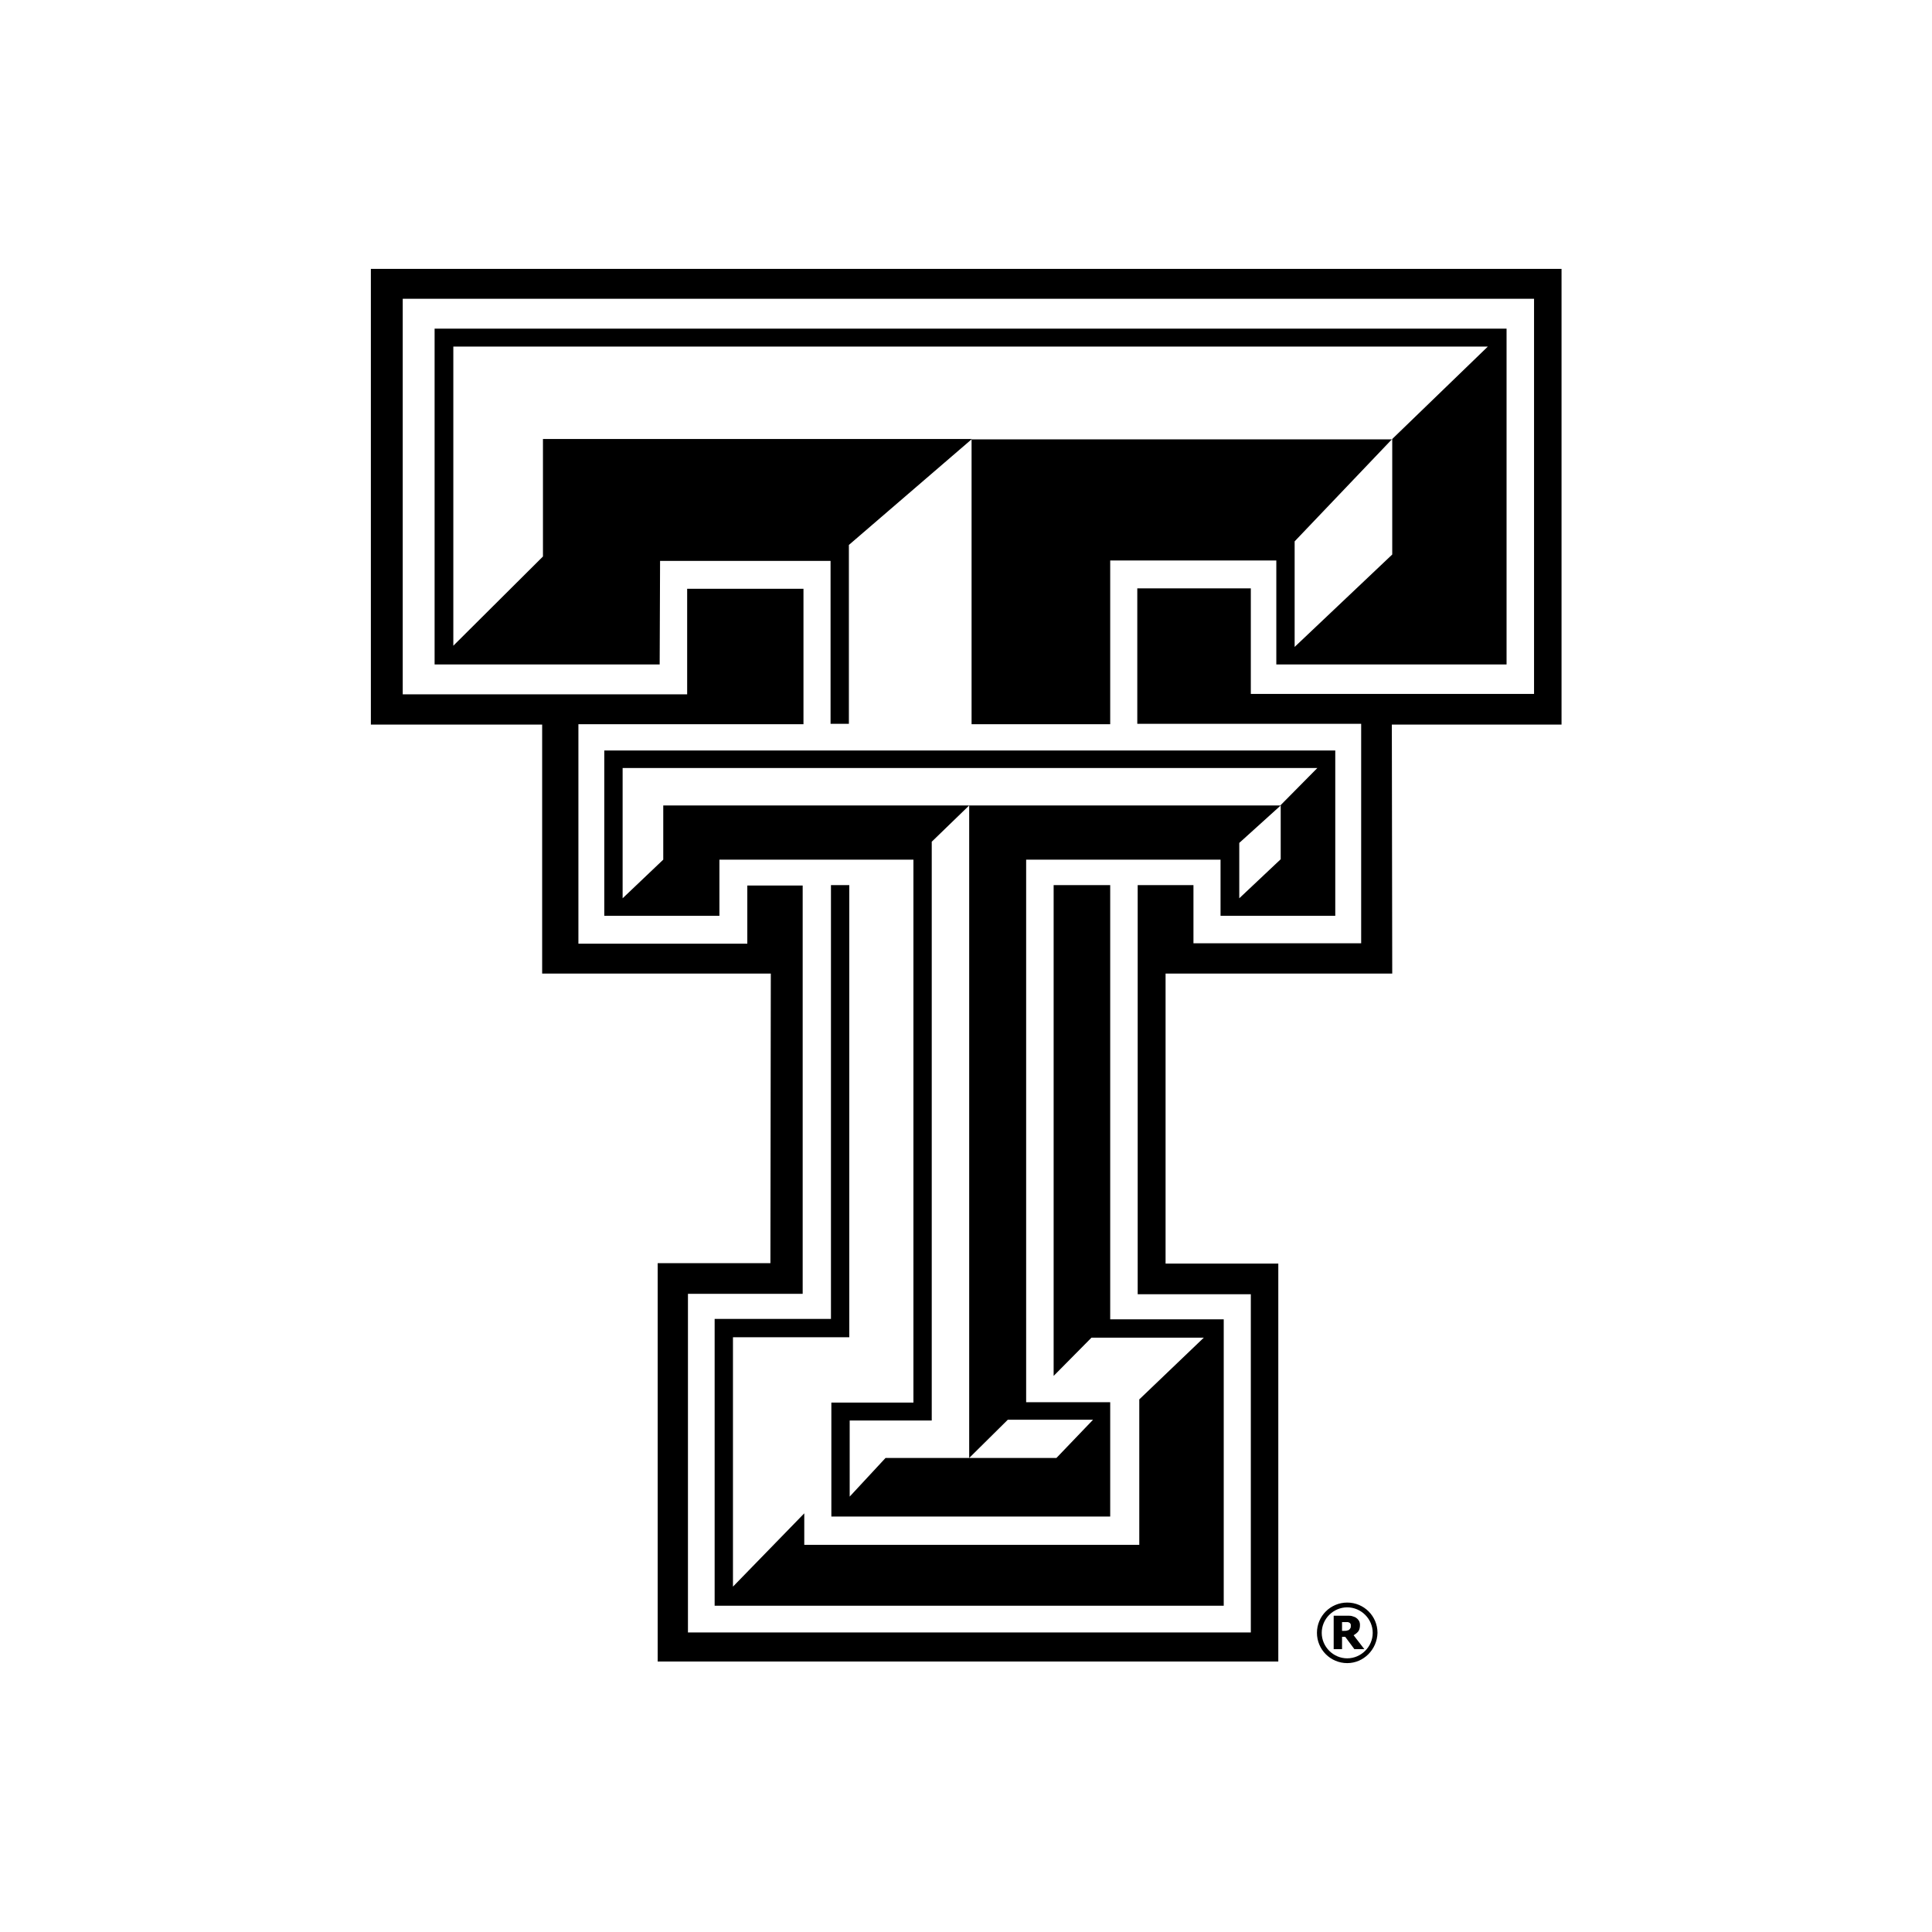 <?xml version="1.0" encoding="utf-8"?>
<!-- Generator: Adobe Illustrator 20.1.0, SVG Export Plug-In . SVG Version: 6.00 Build 0)  -->
<svg version="1.1" id="Layer_1" xmlns="http://www.w3.org/2000/svg" xmlns:xlink="http://www.w3.org/1999/xlink" x="0px" y="0px"
	 viewBox="0 0 485 485" style="enable-background:new 0 0 485 485;" xml:space="preserve">
<g id="Double_T_x5F_Red_x5F_1C_1_">
	<path id="Black_1_" d="M338.2,417.5c-4.2,0-7.6-3.4-7.6-7.6s3.4-7.6,7.6-7.6s7.6,3.4,7.6,7.6C345.7,414.1,342.3,417.5,338.2,417.5z
		 M338.2,403.5c-3.5,0-6.4,2.9-6.4,6.4s2.9,6.4,6.4,6.4s6.4-2.9,6.4-6.4S341.7,403.5,338.2,403.5z M342.5,414H340l-2.3-3.1h-0.8v3.1
		h-2.1v-8.4h3.4c0.5,0,0.9,0,1.2,0.1c0.3,0.1,0.7,0.2,1,0.4s0.5,0.4,0.7,0.7s0.3,0.7,0.3,1.1c0,0.6-0.1,1.2-0.4,1.6s-0.7,0.7-1.2,1
		L342.5,414z M339.1,408.1c0-0.2,0-0.4-0.1-0.5s-0.2-0.3-0.4-0.3c-0.1-0.1-0.3-0.1-0.4-0.1c-0.2,0-0.4,0-0.6,0h-0.7v2.2h0.6
		c0.3,0,0.5,0,0.7-0.1c0.2,0,0.4-0.1,0.5-0.2s0.2-0.2,0.3-0.4C339.1,408.6,339.1,408.4,339.1,408.1z M165.6,166.8h-56.5V82.5h269.1
		v84.3h-57.8v-26.1h-41.7v41.1h-34.8v-71.5h105.5L325,135.9v26.5l24.5-23.2v-29l24-23.2c-17.9,0-251.4,0-259.7,0
		c0,6.2,0,60.6,0,75.1l22.5-22.4v-29.5H244l-30.9,26.6v44.9h-4.6v-40.9h-42.8L165.6,166.8L165.6,166.8z M151.6,188.4h183.6v41.5
		h-28.8v-14.1h-48.8V352h0.1l0,0h21l0,0l0,0v28.7h-70v-28.6h20.6V215.8h-48.7v14.1h-28.9v-41.5L151.6,188.4L151.6,188.4z
		 M156.3,225.5l10.2-9.7v-13.6h76.8l-9.4,9.1v145.3h-20.6c0,0,0,9.6,0,19.1l9-9.7h21h21.9l9.2-9.6H253l-9.7,9.6V202.2h78.2
		l-10.4,9.4v13.9l10.4-9.8v-13.6l9.2-9.3H156.3V225.5z M278.6,222.2h-14.1v123.2l9.5-9.6h28.2L286,351.3v36.5h-84.1v-7.9L184,398.3
		c0-29.3,0-62.6,0-62.6h29.2V222.2h-4.6v108.9h-29.2v72h127.8v-71.9h-28.5v-109H278.6z M391.9,181.9h-42.5l0.1,62.5h-56.9v72.8h28.3
		v99.9H165.1v-100h28.3l0.1-72.7h-57.4v-62.5h-43V67.5H392v114.4H391.9z M385.1,75h-284v99.3h71.4v-26.5h29.2v34h-56.5v55.1h42.4
		v-14.6h13.9v102.5h-28.8v85H314v-84.9h-28.4V222.2h14v14.6h42.1v-55.1h-56.2v-34H314v26.5h71.1V75z"/>
</g>
</svg>
